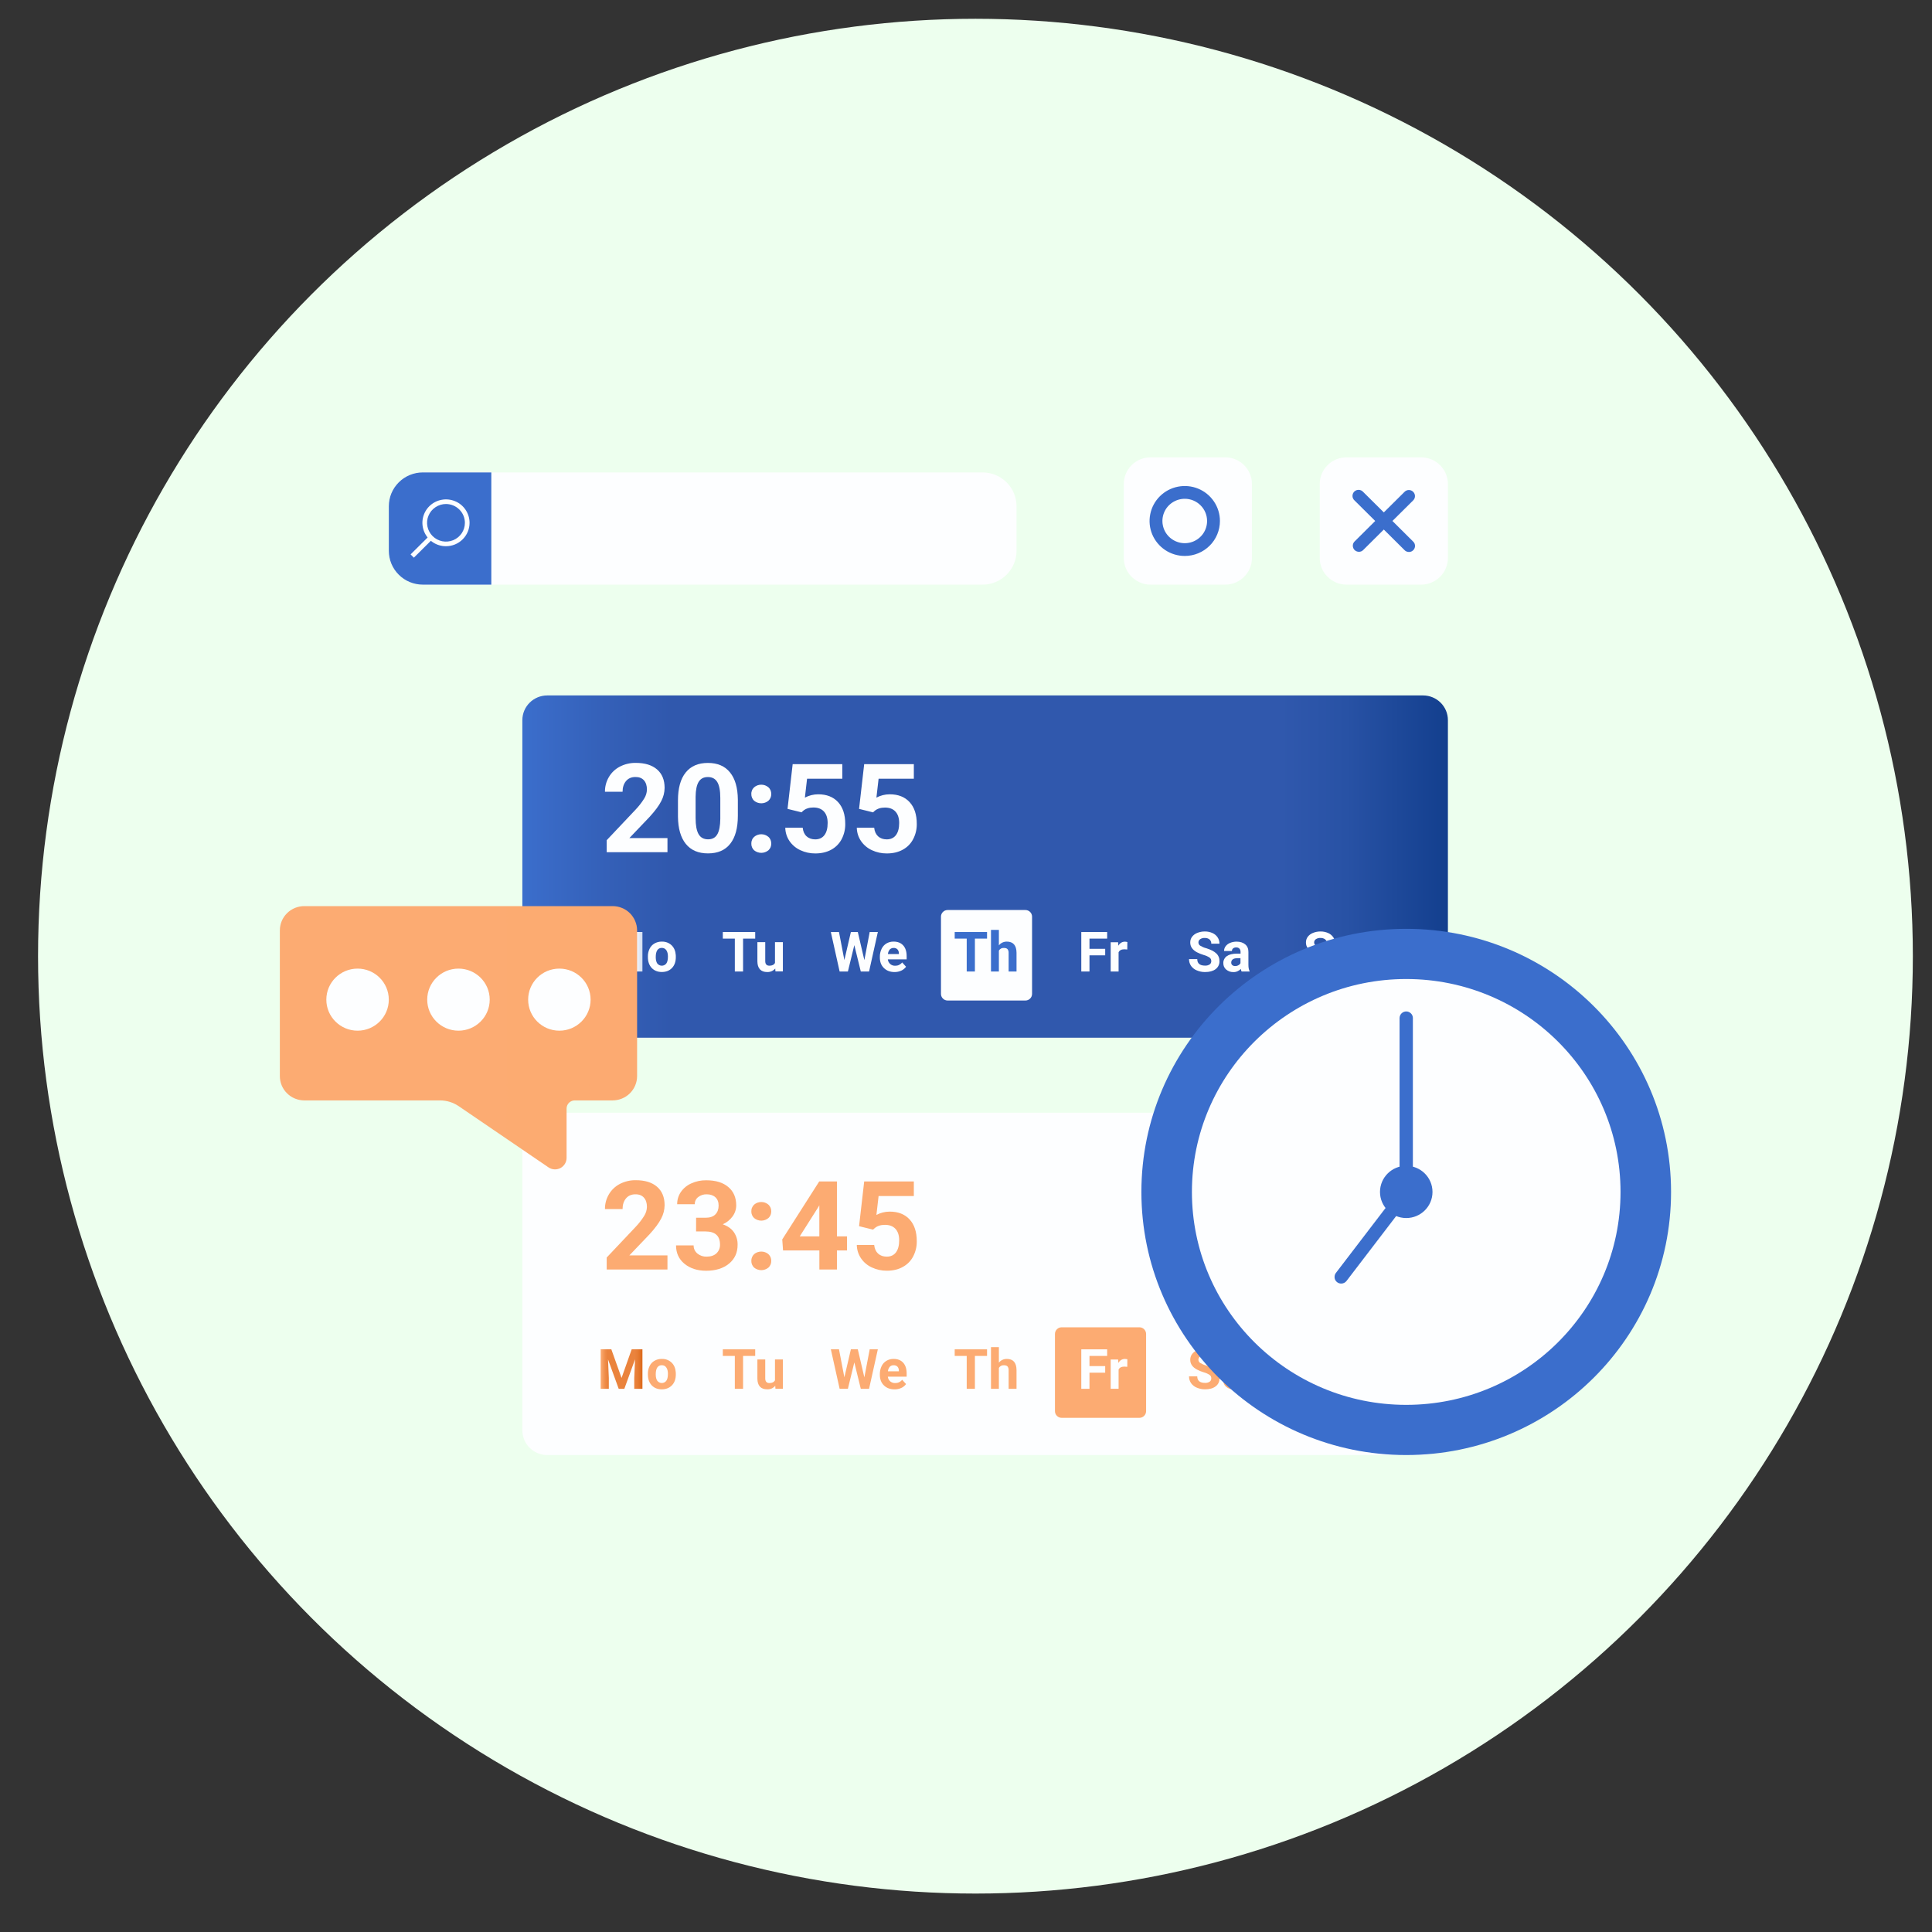 <svg width="46" height="46" viewBox="0 0 46 46" fill="none" xmlns="http://www.w3.org/2000/svg">
<rect x="0" y="0" width="46" height="46" fill="#333333" stroke="none"/>
<circle cx="23.225" cy="22.766" r="22.319" fill="#EDFFEE"/>
<path d="M33.881 16.558H13.03C12.703 16.558 12.437 16.821 12.437 17.147V24.119C12.437 24.445 12.703 24.708 13.03 24.708H33.881C34.209 24.708 34.474 24.445 34.474 24.119V17.147C34.474 16.821 34.209 16.558 33.881 16.558Z" fill="url(#paint0_linear_1_307)"/>
<path d="M14.556 22.191L14.799 22.872L15.04 22.191H15.296V23.131H15.101V22.875L15.12 22.431L14.865 23.131H14.731L14.477 22.431L14.495 22.875V23.131H14.301V22.191H14.556Z" fill="url(#paint1_linear_1_307)"/>
<path d="M15.426 22.775C15.424 22.711 15.438 22.648 15.466 22.59C15.491 22.537 15.531 22.494 15.582 22.464C15.635 22.434 15.696 22.418 15.757 22.419C15.8 22.418 15.842 22.425 15.882 22.439C15.922 22.454 15.959 22.477 15.99 22.506C16.05 22.564 16.083 22.642 16.09 22.741L16.091 22.789C16.091 22.896 16.061 22.982 16.001 23.046C15.941 23.11 15.86 23.142 15.759 23.143C15.658 23.143 15.577 23.11 15.516 23.046C15.456 22.981 15.425 22.893 15.426 22.783V22.775ZM15.613 22.788C15.613 22.855 15.626 22.905 15.65 22.941C15.663 22.957 15.679 22.97 15.698 22.979C15.716 22.988 15.737 22.993 15.757 22.993C15.778 22.993 15.799 22.988 15.817 22.979C15.836 22.97 15.852 22.957 15.864 22.941C15.89 22.906 15.903 22.851 15.903 22.774C15.903 22.709 15.89 22.659 15.864 22.623C15.853 22.606 15.836 22.592 15.818 22.582C15.799 22.573 15.778 22.568 15.757 22.569C15.736 22.568 15.715 22.573 15.696 22.582C15.678 22.591 15.662 22.605 15.65 22.623C15.626 22.659 15.613 22.714 15.613 22.788Z" fill="url(#paint2_linear_1_307)"/>
<path d="M17.981 22.348H17.692V23.131H17.496V22.348H17.21V22.191H17.981V22.348Z" fill="url(#paint3_linear_1_307)"/>
<path d="M18.458 23.06C18.435 23.087 18.405 23.11 18.372 23.124C18.338 23.139 18.302 23.145 18.266 23.144C18.191 23.144 18.133 23.122 18.093 23.079C18.054 23.036 18.034 22.973 18.033 22.89V22.432H18.22V22.884C18.22 22.957 18.254 22.993 18.32 22.993C18.384 22.993 18.428 22.971 18.452 22.927V22.432H18.64V23.129H18.463L18.458 23.06Z" fill="url(#paint4_linear_1_307)"/>
<path d="M20.58 22.86L20.707 22.191H20.901L20.692 23.131H20.495L20.341 22.503L20.188 23.131H19.991L19.782 22.192H19.976L20.104 22.859L20.259 22.191H20.424L20.58 22.86Z" fill="url(#paint5_linear_1_307)"/>
<path d="M21.298 23.144C21.195 23.144 21.111 23.112 21.046 23.049C20.981 22.986 20.949 22.903 20.949 22.798V22.78C20.948 22.715 20.962 22.651 20.99 22.592C21.015 22.539 21.055 22.494 21.106 22.463C21.158 22.433 21.217 22.418 21.277 22.419C21.373 22.419 21.449 22.449 21.504 22.509C21.559 22.569 21.587 22.655 21.587 22.766V22.842H21.139C21.143 22.884 21.163 22.924 21.195 22.952C21.227 22.98 21.268 22.995 21.311 22.994C21.343 22.995 21.375 22.989 21.405 22.975C21.434 22.961 21.46 22.941 21.48 22.915L21.573 23.018C21.543 23.058 21.504 23.09 21.458 23.111C21.408 23.133 21.353 23.145 21.298 23.144ZM21.276 22.57C21.259 22.569 21.242 22.572 21.227 22.579C21.211 22.585 21.197 22.595 21.185 22.607C21.16 22.638 21.144 22.675 21.141 22.715H21.402V22.7C21.403 22.665 21.391 22.631 21.368 22.604C21.356 22.592 21.341 22.583 21.326 22.577C21.31 22.571 21.293 22.569 21.276 22.57Z" fill="url(#paint6_linear_1_307)"/>
<path d="M24.414 21.667H22.563C22.475 21.667 22.404 21.738 22.404 21.825V23.664C22.404 23.751 22.475 23.822 22.563 23.822H24.414C24.502 23.822 24.573 23.751 24.573 23.664V21.825C24.573 21.738 24.502 21.667 24.414 21.667Z" fill="url(#paint7_linear_1_307)"/>
<path d="M23.501 22.348H23.212V23.131H23.017V22.348H22.731V22.191H23.501V22.348Z" fill="url(#paint8_linear_1_307)"/>
<path d="M23.783 22.509C23.805 22.48 23.834 22.458 23.866 22.442C23.899 22.427 23.935 22.419 23.971 22.419C24.123 22.419 24.201 22.508 24.203 22.683V23.131H24.015V22.688C24.017 22.656 24.008 22.624 23.989 22.599C23.971 22.58 23.943 22.57 23.903 22.57C23.879 22.568 23.855 22.573 23.834 22.584C23.812 22.596 23.795 22.613 23.783 22.633V23.131H23.595V22.14H23.783V22.509Z" fill="url(#paint9_linear_1_307)"/>
<path d="M26.314 22.746H25.94V23.131H25.745V22.191H26.361V22.348H25.94V22.591H26.314V22.746Z" fill="url(#paint10_linear_1_307)"/>
<path d="M26.84 22.607C26.817 22.604 26.795 22.602 26.772 22.602C26.701 22.602 26.655 22.626 26.633 22.674V23.131H26.445V22.434H26.622L26.627 22.517C26.665 22.453 26.717 22.421 26.784 22.421C26.804 22.421 26.823 22.424 26.842 22.43L26.84 22.607Z" fill="url(#paint11_linear_1_307)"/>
<path d="M28.84 22.884C28.84 22.868 28.837 22.852 28.831 22.837C28.824 22.823 28.813 22.81 28.8 22.8C28.757 22.772 28.71 22.751 28.66 22.738C28.605 22.721 28.551 22.7 28.5 22.674C28.392 22.616 28.339 22.538 28.339 22.441C28.338 22.392 28.353 22.344 28.382 22.305C28.414 22.263 28.457 22.231 28.506 22.212C28.564 22.189 28.625 22.177 28.688 22.178C28.75 22.177 28.811 22.19 28.868 22.215C28.918 22.237 28.961 22.273 28.991 22.318C29.02 22.363 29.036 22.415 29.035 22.469H28.84C28.841 22.45 28.838 22.431 28.831 22.414C28.824 22.397 28.813 22.381 28.799 22.368C28.767 22.343 28.726 22.33 28.684 22.333C28.645 22.33 28.606 22.341 28.573 22.363C28.561 22.372 28.551 22.384 28.544 22.397C28.537 22.411 28.533 22.426 28.534 22.442C28.534 22.457 28.539 22.473 28.547 22.486C28.555 22.5 28.566 22.511 28.58 22.518C28.623 22.544 28.669 22.564 28.717 22.576C28.828 22.61 28.908 22.651 28.959 22.7C28.984 22.723 29.004 22.752 29.017 22.784C29.03 22.815 29.036 22.849 29.035 22.883C29.037 22.92 29.029 22.957 29.013 22.99C28.997 23.024 28.973 23.053 28.943 23.075C28.881 23.121 28.798 23.144 28.693 23.144C28.625 23.145 28.557 23.131 28.494 23.104C28.439 23.082 28.392 23.044 28.357 22.996C28.326 22.948 28.309 22.892 28.31 22.836H28.506C28.506 22.939 28.568 22.991 28.693 22.991C28.731 22.993 28.769 22.983 28.801 22.963C28.814 22.954 28.824 22.942 28.831 22.928C28.837 22.915 28.84 22.899 28.84 22.884Z" fill="url(#paint12_linear_1_307)"/>
<path d="M29.562 23.131C29.552 23.112 29.546 23.091 29.544 23.069C29.521 23.094 29.494 23.113 29.463 23.126C29.433 23.14 29.399 23.146 29.366 23.145C29.304 23.147 29.243 23.125 29.195 23.085C29.173 23.067 29.156 23.044 29.144 23.018C29.132 22.992 29.127 22.964 29.127 22.935C29.125 22.902 29.132 22.869 29.147 22.84C29.161 22.81 29.183 22.784 29.21 22.765C29.265 22.726 29.345 22.706 29.45 22.705H29.537V22.665C29.538 22.637 29.529 22.61 29.512 22.588C29.501 22.577 29.489 22.569 29.475 22.564C29.462 22.559 29.447 22.557 29.433 22.558C29.406 22.557 29.38 22.565 29.359 22.581C29.35 22.589 29.343 22.598 29.338 22.609C29.333 22.62 29.331 22.631 29.332 22.643H29.144C29.144 22.603 29.157 22.563 29.181 22.531C29.208 22.495 29.245 22.467 29.287 22.45C29.336 22.43 29.389 22.42 29.442 22.42C29.528 22.42 29.597 22.442 29.648 22.485C29.7 22.528 29.725 22.589 29.724 22.668V22.97C29.724 23.037 29.734 23.087 29.752 23.121V23.131H29.562ZM29.407 23.002C29.433 23.002 29.46 22.996 29.483 22.983C29.505 22.973 29.523 22.955 29.535 22.934V22.814H29.465C29.371 22.814 29.321 22.846 29.315 22.911V22.922C29.315 22.933 29.317 22.943 29.321 22.953C29.326 22.963 29.332 22.972 29.34 22.979C29.359 22.995 29.383 23.002 29.407 23.001V23.002Z" fill="url(#paint13_linear_1_307)"/>
<path d="M31.595 22.884C31.595 22.868 31.592 22.852 31.585 22.837C31.579 22.823 31.569 22.81 31.556 22.8C31.512 22.772 31.465 22.751 31.415 22.738C31.36 22.721 31.306 22.7 31.255 22.674C31.147 22.616 31.094 22.538 31.094 22.441C31.093 22.392 31.108 22.344 31.137 22.305C31.169 22.263 31.212 22.231 31.261 22.212C31.319 22.189 31.38 22.177 31.442 22.178C31.505 22.177 31.566 22.19 31.623 22.215C31.673 22.237 31.716 22.273 31.746 22.318C31.776 22.363 31.791 22.415 31.79 22.469H31.595C31.596 22.45 31.593 22.431 31.586 22.414C31.579 22.397 31.568 22.381 31.554 22.368C31.522 22.343 31.481 22.33 31.439 22.333C31.4 22.33 31.361 22.341 31.328 22.363C31.316 22.372 31.306 22.384 31.299 22.397C31.292 22.411 31.289 22.426 31.289 22.442C31.289 22.457 31.294 22.473 31.302 22.486C31.31 22.5 31.322 22.511 31.335 22.518C31.378 22.544 31.424 22.564 31.472 22.576C31.583 22.61 31.664 22.651 31.714 22.7C31.739 22.723 31.759 22.752 31.772 22.784C31.785 22.815 31.791 22.849 31.79 22.883C31.792 22.92 31.784 22.957 31.768 22.99C31.752 23.024 31.728 23.053 31.698 23.075C31.636 23.121 31.553 23.144 31.448 23.144C31.38 23.145 31.312 23.131 31.249 23.104C31.194 23.082 31.147 23.044 31.113 22.996C31.081 22.948 31.064 22.892 31.066 22.836H31.261C31.261 22.939 31.323 22.991 31.448 22.991C31.486 22.993 31.524 22.983 31.556 22.963C31.569 22.954 31.579 22.942 31.586 22.928C31.592 22.915 31.595 22.899 31.595 22.884Z" fill="url(#paint14_linear_1_307)"/>
<path d="M32.331 23.06C32.307 23.087 32.278 23.11 32.244 23.124C32.211 23.139 32.175 23.145 32.138 23.144C32.063 23.144 32.005 23.122 31.966 23.079C31.926 23.036 31.906 22.973 31.905 22.89V22.432H32.093V22.884C32.093 22.957 32.126 22.994 32.193 22.994C32.256 22.994 32.3 22.972 32.324 22.928V22.433H32.512V23.13H32.336L32.331 23.06Z" fill="url(#paint15_linear_1_307)"/>
<path d="M15.892 20.29H14.445V20.005L15.128 19.282C15.206 19.201 15.276 19.112 15.336 19.016C15.378 18.951 15.401 18.877 15.403 18.8C15.403 18.707 15.38 18.633 15.332 18.579C15.285 18.526 15.217 18.499 15.129 18.5C15.034 18.5 14.96 18.532 14.905 18.597C14.851 18.662 14.823 18.747 14.823 18.852H14.404C14.402 18.73 14.434 18.609 14.496 18.503C14.557 18.397 14.648 18.311 14.756 18.254C14.874 18.193 15.005 18.162 15.137 18.164C15.355 18.164 15.524 18.216 15.644 18.32C15.764 18.423 15.824 18.57 15.824 18.759C15.823 18.869 15.795 18.978 15.743 19.076C15.689 19.183 15.596 19.308 15.465 19.451L14.985 19.954H15.892L15.892 20.29Z" fill="url(#paint16_linear_1_307)"/>
<path d="M17.568 19.424C17.568 19.713 17.508 19.935 17.387 20.089C17.266 20.243 17.09 20.319 16.857 20.319C16.627 20.319 16.451 20.244 16.329 20.093C16.207 19.942 16.145 19.726 16.142 19.445V19.059C16.142 18.767 16.203 18.545 16.326 18.393C16.448 18.241 16.624 18.165 16.854 18.165C17.084 18.165 17.26 18.24 17.381 18.391C17.503 18.541 17.565 18.757 17.568 19.038V19.424ZM17.15 18.999C17.15 18.826 17.126 18.699 17.078 18.62C17.03 18.54 16.955 18.501 16.854 18.501C16.755 18.501 16.683 18.538 16.636 18.614C16.589 18.689 16.564 18.807 16.562 18.968V19.478C16.562 19.649 16.585 19.776 16.632 19.859C16.679 19.942 16.754 19.983 16.858 19.984C16.96 19.984 17.034 19.944 17.079 19.864C17.125 19.785 17.148 19.662 17.15 19.497V18.999Z" fill="url(#paint17_linear_1_307)"/>
<path d="M17.889 18.907C17.887 18.876 17.893 18.846 17.905 18.818C17.916 18.79 17.934 18.765 17.956 18.745C18.003 18.704 18.064 18.683 18.126 18.683C18.188 18.683 18.248 18.704 18.295 18.745C18.318 18.765 18.335 18.79 18.347 18.818C18.358 18.846 18.364 18.876 18.363 18.906C18.364 18.936 18.358 18.965 18.347 18.992C18.335 19.02 18.318 19.045 18.296 19.065C18.248 19.105 18.188 19.126 18.126 19.126C18.064 19.126 18.003 19.105 17.955 19.065C17.933 19.045 17.916 19.02 17.905 18.993C17.893 18.965 17.888 18.936 17.889 18.907ZM17.889 20.086C17.888 20.056 17.893 20.026 17.905 19.998C17.916 19.97 17.934 19.945 17.956 19.925C18.003 19.885 18.064 19.863 18.126 19.863C18.188 19.863 18.248 19.885 18.295 19.925C18.318 19.945 18.335 19.97 18.347 19.998C18.358 20.026 18.364 20.056 18.363 20.086C18.364 20.116 18.358 20.145 18.347 20.173C18.335 20.2 18.318 20.225 18.296 20.245C18.248 20.284 18.188 20.306 18.126 20.306C18.064 20.306 18.003 20.284 17.955 20.245C17.933 20.225 17.916 20.2 17.905 20.173C17.893 20.145 17.888 20.116 17.889 20.086Z" fill="url(#paint18_linear_1_307)"/>
<path d="M18.751 19.259L18.873 18.194H20.055V18.541H19.216L19.164 18.991C19.262 18.939 19.371 18.912 19.481 18.912C19.682 18.912 19.84 18.974 19.954 19.098C20.068 19.222 20.125 19.395 20.125 19.618C20.127 19.744 20.097 19.869 20.039 19.981C19.983 20.087 19.897 20.174 19.792 20.231C19.684 20.29 19.558 20.32 19.412 20.32C19.289 20.321 19.168 20.295 19.057 20.243C18.952 20.195 18.863 20.12 18.798 20.026C18.734 19.932 18.699 19.821 18.697 19.708H19.112C19.121 19.795 19.151 19.863 19.204 19.912C19.257 19.96 19.326 19.985 19.411 19.985C19.505 19.985 19.578 19.951 19.629 19.884C19.681 19.816 19.706 19.72 19.706 19.595C19.706 19.476 19.676 19.385 19.617 19.321C19.558 19.258 19.474 19.226 19.366 19.226C19.267 19.226 19.186 19.252 19.124 19.304L19.084 19.341L18.751 19.259Z" fill="url(#paint19_linear_1_307)"/>
<path d="M20.454 19.259L20.576 18.194H21.758V18.541H20.919L20.867 18.991C20.964 18.939 21.073 18.912 21.184 18.912C21.385 18.912 21.543 18.974 21.657 19.098C21.771 19.222 21.828 19.395 21.828 19.618C21.83 19.744 21.8 19.869 21.741 19.981C21.686 20.087 21.6 20.174 21.494 20.231C21.387 20.29 21.261 20.32 21.115 20.32C20.992 20.321 20.871 20.295 20.76 20.243C20.655 20.195 20.566 20.12 20.501 20.026C20.437 19.932 20.402 19.821 20.4 19.708H20.814C20.823 19.795 20.854 19.863 20.906 19.912C20.959 19.96 21.028 19.985 21.113 19.985C21.208 19.985 21.28 19.951 21.332 19.884C21.383 19.816 21.409 19.72 21.409 19.596C21.409 19.477 21.379 19.386 21.32 19.323C21.261 19.259 21.178 19.228 21.07 19.228C20.97 19.228 20.889 19.254 20.827 19.305L20.787 19.342L20.454 19.259Z" fill="url(#paint20_linear_1_307)"/>
<path d="M33.881 26.494H13.03C12.703 26.494 12.437 26.757 12.437 27.082V34.055C12.437 34.38 12.703 34.644 13.03 34.644H33.881C34.209 34.644 34.474 34.38 34.474 34.055V27.082C34.474 26.757 34.209 26.494 33.881 26.494Z" fill="url(#paint21_linear_1_307)"/>
<path d="M14.556 32.127L14.799 32.808L15.04 32.127H15.296V33.067H15.101V32.81L15.12 32.366L14.865 33.067H14.731L14.477 32.367L14.496 32.81V33.067H14.301V32.127H14.556Z" fill="url(#paint22_linear_1_307)"/>
<path d="M15.426 32.711C15.424 32.647 15.438 32.583 15.466 32.526C15.491 32.473 15.531 32.429 15.582 32.4C15.635 32.369 15.696 32.354 15.757 32.355C15.8 32.354 15.842 32.36 15.882 32.375C15.922 32.39 15.959 32.413 15.99 32.442C16.05 32.5 16.083 32.578 16.09 32.677L16.091 32.724C16.091 32.832 16.061 32.917 16.001 32.981C15.941 33.045 15.86 33.078 15.759 33.08C15.658 33.08 15.577 33.048 15.516 32.983C15.456 32.919 15.425 32.831 15.426 32.72V32.711ZM15.613 32.724C15.613 32.791 15.626 32.841 15.65 32.876C15.663 32.893 15.679 32.906 15.698 32.915C15.716 32.924 15.737 32.929 15.757 32.929C15.778 32.929 15.799 32.924 15.817 32.915C15.836 32.906 15.852 32.893 15.864 32.876C15.89 32.842 15.903 32.786 15.903 32.71C15.903 32.645 15.89 32.595 15.864 32.559C15.853 32.541 15.836 32.528 15.818 32.518C15.799 32.509 15.778 32.504 15.757 32.505C15.736 32.504 15.715 32.509 15.696 32.518C15.678 32.527 15.662 32.541 15.65 32.559C15.626 32.594 15.613 32.65 15.613 32.724Z" fill="url(#paint23_linear_1_307)"/>
<path d="M17.981 32.284H17.692V33.067H17.496V32.284H17.21V32.127H17.981V32.284Z" fill="url(#paint24_linear_1_307)"/>
<path d="M18.458 32.995C18.435 33.023 18.405 33.045 18.372 33.06C18.338 33.074 18.302 33.081 18.266 33.079C18.191 33.079 18.133 33.058 18.093 33.015C18.054 32.972 18.034 32.909 18.033 32.826V32.368H18.22V32.82C18.22 32.893 18.254 32.93 18.32 32.93C18.384 32.93 18.428 32.908 18.452 32.864V32.368H18.64V33.066H18.463L18.458 32.995Z" fill="url(#paint25_linear_1_307)"/>
<path d="M20.58 32.795L20.707 32.127H20.901L20.692 33.067H20.495L20.341 32.438L20.188 33.066H19.991L19.782 32.127H19.976L20.104 32.794L20.259 32.127H20.424L20.58 32.795Z" fill="url(#paint26_linear_1_307)"/>
<path d="M21.298 33.08C21.195 33.08 21.111 33.049 21.046 32.986C20.981 32.923 20.949 32.839 20.949 32.735V32.716C20.948 32.651 20.962 32.587 20.99 32.528C21.015 32.475 21.055 32.43 21.106 32.4C21.158 32.369 21.217 32.354 21.277 32.355C21.373 32.355 21.449 32.385 21.504 32.445C21.559 32.505 21.587 32.591 21.587 32.702V32.778H21.139C21.143 32.821 21.163 32.86 21.195 32.889C21.227 32.916 21.268 32.931 21.311 32.93C21.343 32.931 21.375 32.925 21.405 32.911C21.434 32.898 21.46 32.877 21.48 32.852L21.573 32.954C21.543 32.995 21.504 33.027 21.458 33.047C21.408 33.07 21.353 33.081 21.298 33.08ZM21.276 32.506C21.259 32.505 21.242 32.508 21.227 32.514C21.211 32.52 21.197 32.53 21.185 32.542C21.16 32.573 21.144 32.61 21.141 32.65H21.402V32.635C21.403 32.6 21.391 32.565 21.368 32.539C21.356 32.527 21.341 32.518 21.326 32.513C21.31 32.507 21.293 32.504 21.276 32.506Z" fill="url(#paint27_linear_1_307)"/>
<path d="M27.128 31.602H25.278C25.19 31.602 25.118 31.673 25.118 31.761V33.599C25.118 33.687 25.19 33.758 25.278 33.758H27.128C27.216 33.758 27.288 33.687 27.288 33.599V31.761C27.288 31.673 27.216 31.602 27.128 31.602Z" fill="url(#paint28_linear_1_307)"/>
<path d="M23.501 32.284H23.212V33.067H23.017V32.284H22.731V32.127H23.501V32.284Z" fill="url(#paint29_linear_1_307)"/>
<path d="M23.783 32.444C23.805 32.416 23.834 32.393 23.866 32.378C23.899 32.362 23.935 32.355 23.971 32.355C24.123 32.355 24.201 32.443 24.203 32.619V33.067H24.015V32.623C24.017 32.592 24.008 32.56 23.989 32.534C23.971 32.516 23.943 32.506 23.903 32.506C23.879 32.504 23.855 32.509 23.834 32.52C23.812 32.532 23.795 32.548 23.783 32.569V33.067H23.595V32.075H23.783V32.444Z" fill="url(#paint30_linear_1_307)"/>
<path d="M26.314 32.683H25.94V33.067H25.745V32.127H26.361V32.284H25.94V32.526H26.314V32.683Z" fill="url(#paint31_linear_1_307)"/>
<path d="M26.84 32.543C26.817 32.54 26.795 32.538 26.772 32.538C26.701 32.538 26.655 32.562 26.633 32.609V33.066H26.445V32.369H26.622L26.627 32.452C26.665 32.388 26.717 32.356 26.784 32.356C26.804 32.356 26.823 32.359 26.842 32.364L26.84 32.543Z" fill="url(#paint32_linear_1_307)"/>
<path d="M28.84 32.82C28.84 32.804 28.837 32.788 28.831 32.773C28.824 32.758 28.813 32.746 28.8 32.736C28.757 32.708 28.71 32.687 28.66 32.674C28.605 32.657 28.551 32.636 28.5 32.609C28.392 32.552 28.339 32.474 28.339 32.377C28.338 32.328 28.353 32.28 28.382 32.241C28.414 32.199 28.457 32.166 28.506 32.148C28.564 32.124 28.625 32.113 28.688 32.114C28.75 32.113 28.811 32.125 28.868 32.151C28.918 32.173 28.961 32.208 28.991 32.254C29.02 32.298 29.036 32.351 29.035 32.405H28.84C28.841 32.386 28.838 32.367 28.831 32.35C28.824 32.333 28.813 32.317 28.799 32.304C28.767 32.278 28.726 32.265 28.684 32.267C28.645 32.265 28.606 32.276 28.573 32.297C28.561 32.306 28.551 32.318 28.544 32.332C28.537 32.346 28.533 32.361 28.534 32.377C28.534 32.392 28.539 32.408 28.547 32.421C28.555 32.434 28.566 32.446 28.58 32.453C28.623 32.479 28.669 32.499 28.717 32.511C28.828 32.544 28.908 32.586 28.959 32.635C28.984 32.658 29.003 32.687 29.017 32.718C29.03 32.75 29.036 32.784 29.035 32.818C29.037 32.855 29.029 32.892 29.013 32.925C28.997 32.959 28.973 32.987 28.943 33.009C28.881 33.056 28.798 33.079 28.693 33.079C28.625 33.08 28.557 33.066 28.494 33.039C28.439 33.017 28.392 32.979 28.357 32.93C28.326 32.883 28.309 32.827 28.31 32.77H28.506C28.506 32.874 28.568 32.926 28.693 32.926C28.731 32.928 28.769 32.918 28.801 32.898C28.814 32.889 28.823 32.877 28.83 32.864C28.837 32.85 28.84 32.835 28.84 32.82Z" fill="url(#paint33_linear_1_307)"/>
<path d="M29.562 33.066C29.552 33.047 29.546 33.026 29.543 33.004C29.521 33.029 29.494 33.048 29.463 33.061C29.432 33.074 29.399 33.081 29.366 33.079C29.303 33.082 29.242 33.06 29.195 33.02C29.173 33.002 29.155 32.979 29.144 32.953C29.132 32.927 29.126 32.899 29.127 32.87C29.125 32.837 29.132 32.804 29.146 32.775C29.161 32.745 29.183 32.719 29.21 32.7C29.265 32.66 29.345 32.64 29.45 32.64H29.536V32.6C29.538 32.572 29.529 32.544 29.511 32.523C29.501 32.512 29.489 32.504 29.475 32.499C29.461 32.494 29.447 32.492 29.432 32.493C29.406 32.492 29.38 32.5 29.358 32.516C29.349 32.524 29.342 32.533 29.338 32.544C29.333 32.555 29.331 32.566 29.331 32.578H29.144C29.143 32.538 29.157 32.498 29.181 32.466C29.208 32.43 29.245 32.401 29.287 32.385C29.336 32.364 29.389 32.355 29.442 32.355C29.528 32.355 29.597 32.377 29.648 32.42C29.699 32.464 29.724 32.524 29.724 32.602V32.905C29.724 32.971 29.733 33.022 29.752 33.056V33.066H29.562ZM29.406 32.937C29.433 32.937 29.459 32.931 29.483 32.918C29.505 32.907 29.523 32.89 29.535 32.869V32.749H29.465C29.371 32.749 29.321 32.782 29.315 32.846V32.857C29.314 32.868 29.317 32.879 29.321 32.889C29.325 32.899 29.331 32.907 29.34 32.915C29.358 32.93 29.382 32.938 29.406 32.937Z" fill="url(#paint34_linear_1_307)"/>
<path d="M31.595 32.82C31.595 32.804 31.592 32.788 31.586 32.773C31.579 32.758 31.569 32.746 31.556 32.736C31.512 32.708 31.465 32.687 31.415 32.674C31.36 32.657 31.306 32.636 31.255 32.609C31.147 32.552 31.094 32.474 31.094 32.377C31.093 32.328 31.108 32.28 31.137 32.241C31.169 32.199 31.212 32.166 31.261 32.148C31.319 32.124 31.38 32.113 31.442 32.114C31.505 32.113 31.566 32.125 31.623 32.151C31.673 32.173 31.716 32.208 31.746 32.254C31.776 32.298 31.791 32.351 31.79 32.405H31.595C31.596 32.386 31.593 32.367 31.586 32.35C31.579 32.333 31.568 32.317 31.554 32.304C31.522 32.278 31.481 32.265 31.439 32.267C31.4 32.265 31.361 32.276 31.328 32.297C31.316 32.306 31.306 32.318 31.299 32.332C31.292 32.346 31.289 32.361 31.289 32.377C31.289 32.392 31.294 32.407 31.302 32.421C31.31 32.434 31.322 32.446 31.335 32.453C31.378 32.479 31.424 32.499 31.472 32.511C31.583 32.544 31.664 32.586 31.715 32.635C31.739 32.658 31.759 32.687 31.772 32.718C31.785 32.75 31.791 32.784 31.79 32.818C31.792 32.855 31.784 32.892 31.768 32.925C31.752 32.959 31.728 32.987 31.698 33.009C31.636 33.056 31.553 33.079 31.448 33.079C31.38 33.08 31.312 33.066 31.249 33.039C31.194 33.017 31.147 32.979 31.113 32.93C31.081 32.883 31.064 32.827 31.066 32.77H31.261C31.261 32.874 31.323 32.926 31.448 32.926C31.486 32.928 31.524 32.918 31.556 32.898C31.569 32.889 31.579 32.877 31.585 32.864C31.592 32.85 31.595 32.835 31.595 32.82Z" fill="url(#paint35_linear_1_307)"/>
<path d="M32.331 32.995C32.284 33.051 32.22 33.079 32.138 33.079C32.063 33.079 32.005 33.058 31.966 33.015C31.926 32.972 31.906 32.909 31.905 32.826V32.368H32.093V32.82C32.093 32.893 32.126 32.93 32.193 32.93C32.256 32.93 32.3 32.908 32.324 32.864V32.368H32.512V33.066H32.336L32.331 32.995Z" fill="url(#paint36_linear_1_307)"/>
<path d="M15.892 30.226H14.445V29.941L15.128 29.218C15.206 29.137 15.276 29.048 15.336 28.952C15.378 28.887 15.401 28.813 15.403 28.736C15.403 28.643 15.38 28.57 15.332 28.516C15.285 28.462 15.217 28.435 15.129 28.436C15.034 28.436 14.96 28.468 14.905 28.533C14.851 28.598 14.823 28.683 14.823 28.788H14.404C14.402 28.666 14.434 28.545 14.496 28.439C14.557 28.333 14.648 28.247 14.756 28.19C14.874 28.129 15.005 28.098 15.137 28.1C15.355 28.1 15.524 28.152 15.644 28.256C15.764 28.36 15.824 28.506 15.824 28.695C15.823 28.805 15.795 28.914 15.743 29.012C15.689 29.119 15.596 29.245 15.465 29.388L14.985 29.89H15.892L15.892 30.226Z" fill="url(#paint37_linear_1_307)"/>
<path d="M16.574 28.994H16.797C16.903 28.994 16.982 28.967 17.033 28.914C17.084 28.862 17.11 28.792 17.11 28.704C17.11 28.62 17.085 28.554 17.034 28.507C16.983 28.46 16.913 28.436 16.825 28.436C16.752 28.434 16.68 28.457 16.623 28.502C16.597 28.522 16.576 28.548 16.562 28.577C16.548 28.607 16.541 28.64 16.542 28.672H16.123C16.122 28.568 16.153 28.465 16.212 28.379C16.275 28.289 16.361 28.219 16.462 28.175C16.572 28.125 16.693 28.1 16.814 28.102C17.038 28.102 17.213 28.154 17.339 28.261C17.465 28.366 17.529 28.513 17.529 28.699C17.529 28.794 17.498 28.887 17.441 28.964C17.381 29.045 17.301 29.109 17.209 29.15C17.328 29.192 17.416 29.255 17.475 29.34C17.534 29.428 17.565 29.533 17.562 29.639C17.562 29.825 17.494 29.975 17.357 30.087C17.221 30.199 17.04 30.256 16.814 30.256C16.604 30.256 16.431 30.2 16.297 30.09C16.163 29.98 16.096 29.834 16.096 29.652H16.515C16.514 29.689 16.522 29.726 16.537 29.759C16.553 29.793 16.576 29.822 16.604 29.846C16.666 29.896 16.744 29.923 16.824 29.92C16.923 29.92 17.001 29.894 17.058 29.842C17.086 29.815 17.108 29.783 17.123 29.747C17.138 29.711 17.144 29.672 17.143 29.634C17.143 29.424 17.027 29.32 16.795 29.32H16.573L16.574 28.994Z" fill="url(#paint38_linear_1_307)"/>
<path d="M17.889 28.843C17.888 28.812 17.893 28.782 17.905 28.755C17.916 28.727 17.934 28.702 17.956 28.681C18.003 28.641 18.064 28.619 18.126 28.619C18.188 28.619 18.248 28.641 18.295 28.681C18.317 28.702 18.335 28.727 18.347 28.755C18.358 28.782 18.364 28.812 18.363 28.843C18.364 28.872 18.358 28.902 18.347 28.929C18.335 28.957 18.318 28.981 18.296 29.001C18.248 29.041 18.188 29.063 18.126 29.063C18.064 29.063 18.003 29.041 17.955 29.001C17.933 28.981 17.916 28.957 17.905 28.929C17.893 28.902 17.888 28.872 17.889 28.843ZM17.889 30.022C17.888 29.991 17.893 29.962 17.905 29.934C17.916 29.906 17.934 29.881 17.956 29.86C18.003 29.82 18.064 29.799 18.126 29.799C18.188 29.799 18.248 29.82 18.295 29.86C18.317 29.881 18.335 29.906 18.347 29.934C18.358 29.962 18.364 29.991 18.363 30.022C18.364 30.051 18.358 30.081 18.347 30.108C18.335 30.136 18.318 30.16 18.296 30.181C18.248 30.22 18.188 30.242 18.126 30.242C18.064 30.242 18.003 30.22 17.955 30.181C17.933 30.16 17.916 30.136 17.905 30.108C17.893 30.081 17.888 30.051 17.889 30.022Z" fill="url(#paint39_linear_1_307)"/>
<path d="M19.927 29.437H20.167V29.773H19.927V30.226H19.509V29.773H18.644L18.625 29.51L19.505 28.13H19.927V29.437ZM19.042 29.437H19.508V28.697L19.481 28.744L19.042 29.437Z" fill="url(#paint40_linear_1_307)"/>
<path d="M20.454 29.195L20.576 28.13H21.758V28.477H20.919L20.867 28.927C20.964 28.875 21.073 28.848 21.184 28.848C21.385 28.848 21.543 28.91 21.657 29.034C21.771 29.158 21.828 29.331 21.828 29.554C21.83 29.68 21.8 29.805 21.741 29.917C21.686 30.023 21.6 30.109 21.494 30.166C21.387 30.226 21.261 30.255 21.115 30.255C20.992 30.256 20.871 30.23 20.76 30.178C20.655 30.131 20.566 30.056 20.501 29.961C20.437 29.867 20.402 29.756 20.4 29.643H20.814C20.823 29.73 20.854 29.798 20.906 29.847C20.959 29.895 21.028 29.92 21.113 29.92C21.208 29.92 21.28 29.886 21.332 29.819C21.383 29.751 21.409 29.655 21.409 29.531C21.409 29.412 21.379 29.321 21.32 29.258C21.261 29.195 21.178 29.163 21.07 29.163C20.97 29.163 20.889 29.189 20.827 29.241L20.787 29.277L20.454 29.195Z" fill="url(#paint41_linear_1_307)"/>
<path d="M33.834 10.889H32.062C31.709 10.889 31.422 11.173 31.422 11.524V13.285C31.422 13.636 31.709 13.92 32.062 13.92H33.834C34.187 13.92 34.474 13.636 34.474 13.285V11.524C34.474 11.173 34.187 10.889 33.834 10.889Z" fill="url(#paint42_linear_1_307)"/>
<path d="M29.169 10.889H27.396C27.043 10.889 26.757 11.173 26.757 11.524V13.285C26.757 13.636 27.043 13.92 27.396 13.92H29.169C29.522 13.92 29.808 13.636 29.808 13.285V11.524C29.808 11.173 29.522 10.889 29.169 10.889Z" fill="url(#paint43_linear_1_307)"/>
<path d="M28.209 13.237C28.043 13.237 27.881 13.188 27.743 13.097C27.605 13.005 27.498 12.875 27.434 12.723C27.371 12.571 27.354 12.404 27.387 12.242C27.419 12.081 27.499 11.932 27.616 11.816C27.733 11.699 27.882 11.62 28.045 11.588C28.207 11.556 28.376 11.572 28.529 11.635C28.682 11.698 28.813 11.805 28.905 11.942C28.997 12.079 29.046 12.24 29.046 12.404C29.046 12.625 28.958 12.837 28.801 12.993C28.644 13.149 28.431 13.237 28.209 13.237ZM28.209 11.876C28.103 11.876 28.001 11.907 27.913 11.965C27.826 12.023 27.757 12.105 27.717 12.202C27.677 12.299 27.666 12.405 27.687 12.507C27.707 12.61 27.758 12.704 27.832 12.778C27.907 12.852 28.002 12.902 28.105 12.923C28.208 12.943 28.315 12.933 28.412 12.893C28.509 12.853 28.592 12.785 28.651 12.698C28.709 12.611 28.74 12.509 28.74 12.404C28.74 12.264 28.684 12.13 28.584 12.031C28.485 11.932 28.35 11.876 28.209 11.876Z" fill="url(#paint44_linear_1_307)"/>
<path d="M33.153 12.404L33.647 11.914C33.661 11.9 33.671 11.884 33.679 11.867C33.686 11.849 33.69 11.831 33.69 11.812C33.69 11.793 33.686 11.774 33.679 11.757C33.671 11.739 33.661 11.723 33.647 11.71C33.634 11.696 33.618 11.686 33.6 11.678C33.582 11.671 33.563 11.667 33.544 11.667C33.525 11.667 33.506 11.671 33.489 11.678C33.471 11.686 33.455 11.696 33.442 11.71L32.948 12.2L32.454 11.71C32.441 11.695 32.425 11.684 32.407 11.676C32.389 11.668 32.37 11.663 32.35 11.663C32.331 11.663 32.311 11.666 32.293 11.673C32.275 11.681 32.258 11.692 32.244 11.705C32.23 11.719 32.22 11.736 32.212 11.754C32.205 11.772 32.202 11.791 32.202 11.811C32.202 11.83 32.207 11.849 32.215 11.867C32.223 11.885 32.235 11.901 32.249 11.914L32.743 12.404L32.249 12.895C32.223 12.922 32.209 12.959 32.21 12.996C32.211 13.034 32.226 13.069 32.252 13.096C32.279 13.122 32.315 13.137 32.353 13.138C32.391 13.139 32.427 13.125 32.454 13.099L32.948 12.608L33.442 13.099C33.455 13.113 33.471 13.123 33.489 13.131C33.507 13.138 33.526 13.142 33.545 13.142C33.564 13.143 33.583 13.139 33.601 13.132C33.619 13.124 33.635 13.114 33.648 13.1C33.662 13.087 33.673 13.071 33.68 13.053C33.688 13.035 33.691 13.017 33.691 12.997C33.691 12.978 33.687 12.959 33.68 12.942C33.672 12.924 33.661 12.908 33.647 12.895L33.153 12.404Z" fill="url(#paint45_linear_1_307)"/>
<path d="M14.586 21.574H7.245C7.091 21.574 6.943 21.635 6.834 21.743C6.724 21.852 6.663 21.999 6.663 22.152V25.622C6.663 25.775 6.724 25.922 6.834 26.031C6.943 26.139 7.091 26.2 7.245 26.2H10.474C10.634 26.2 10.791 26.248 10.924 26.339L13.06 27.795C13.101 27.823 13.149 27.839 13.199 27.842C13.249 27.845 13.299 27.834 13.343 27.811C13.387 27.788 13.424 27.753 13.45 27.711C13.476 27.668 13.49 27.62 13.49 27.57V26.394C13.49 26.368 13.495 26.343 13.505 26.32C13.514 26.296 13.529 26.275 13.547 26.257C13.565 26.239 13.586 26.225 13.61 26.215C13.634 26.205 13.659 26.2 13.684 26.2H14.586C14.741 26.2 14.889 26.139 14.998 26.031C15.107 25.922 15.169 25.775 15.169 25.622V22.152C15.169 22.076 15.154 22.001 15.124 21.931C15.095 21.861 15.052 21.797 14.998 21.743C14.944 21.689 14.88 21.647 14.809 21.618C14.739 21.589 14.663 21.574 14.586 21.574Z" fill="url(#paint46_linear_1_307)"/>
<path d="M8.514 24.54C8.924 24.54 9.257 24.209 9.257 23.801C9.257 23.393 8.924 23.062 8.514 23.062C8.103 23.062 7.77 23.393 7.77 23.801C7.77 24.209 8.103 24.54 8.514 24.54Z" fill="url(#paint47_linear_1_307)"/>
<path d="M10.916 24.54C11.327 24.54 11.66 24.209 11.66 23.801C11.66 23.393 11.327 23.062 10.916 23.062C10.505 23.062 10.172 23.393 10.172 23.801C10.172 24.209 10.505 24.54 10.916 24.54Z" fill="url(#paint48_linear_1_307)"/>
<path d="M13.318 24.54C13.729 24.54 14.062 24.209 14.062 23.801C14.062 23.393 13.729 23.062 13.318 23.062C12.907 23.062 12.575 23.393 12.575 23.801C12.575 24.209 12.907 24.54 13.318 24.54Z" fill="url(#paint49_linear_1_307)"/>
<path d="M33.481 34.644C36.964 34.644 39.787 31.839 39.787 28.38C39.787 24.92 36.964 22.115 33.481 22.115C29.999 22.115 27.176 24.92 27.176 28.38C27.176 31.839 29.999 34.644 33.481 34.644Z" fill="url(#paint50_linear_1_307)"/>
<path d="M33.481 33.449C36.3 33.449 38.584 31.18 38.584 28.38C38.584 25.58 36.3 23.31 33.481 23.31C30.663 23.31 28.379 25.58 28.379 28.38C28.379 31.18 30.663 33.449 33.481 33.449Z" fill="url(#paint51_linear_1_307)"/>
<path d="M31.933 30.561C31.904 30.561 31.875 30.553 31.85 30.538C31.825 30.522 31.804 30.5 31.791 30.474C31.778 30.448 31.773 30.418 31.776 30.389C31.778 30.36 31.789 30.332 31.807 30.308L33.323 28.326V24.235C33.325 24.194 33.342 24.155 33.371 24.127C33.401 24.098 33.441 24.082 33.482 24.082C33.523 24.082 33.562 24.098 33.592 24.127C33.622 24.155 33.639 24.194 33.64 24.235V28.38C33.64 28.414 33.629 28.448 33.608 28.475L32.06 30.499C32.045 30.519 32.026 30.534 32.004 30.545C31.982 30.556 31.958 30.561 31.933 30.561Z" fill="url(#paint52_linear_1_307)"/>
<path d="M33.482 29.001C33.827 29.001 34.107 28.723 34.107 28.38C34.107 28.036 33.827 27.758 33.482 27.758C33.137 27.758 32.857 28.036 32.857 28.38C32.857 28.723 33.137 29.001 33.482 29.001Z" fill="url(#paint53_linear_1_307)"/>
<path d="M23.393 11.248H10.068C9.62 11.248 9.258 11.608 9.258 12.053V13.115C9.258 13.56 9.62 13.92 10.068 13.92H23.393C23.84 13.92 24.203 13.56 24.203 13.115V12.053C24.203 11.608 23.84 11.248 23.393 11.248Z" fill="url(#paint54_linear_1_307)"/>
<path d="M11.698 11.248H10.068C9.961 11.248 9.856 11.269 9.758 11.309C9.659 11.35 9.57 11.409 9.495 11.484C9.42 11.559 9.36 11.647 9.319 11.745C9.279 11.842 9.258 11.947 9.258 12.053V13.115C9.258 13.221 9.279 13.326 9.319 13.423C9.36 13.521 9.42 13.61 9.495 13.684C9.57 13.759 9.659 13.819 9.758 13.859C9.856 13.899 9.961 13.92 10.068 13.92H11.698V11.248Z" fill="url(#paint55_linear_1_307)"/>
<path d="M10.619 13.005C10.508 13.006 10.399 12.973 10.307 12.912C10.214 12.85 10.143 12.763 10.1 12.661C10.058 12.559 10.046 12.447 10.068 12.339C10.09 12.231 10.143 12.131 10.222 12.053C10.301 11.975 10.401 11.922 10.51 11.901C10.619 11.879 10.731 11.891 10.834 11.933C10.937 11.975 11.024 12.047 11.086 12.139C11.147 12.231 11.18 12.338 11.18 12.449C11.18 12.597 11.12 12.738 11.015 12.842C10.91 12.947 10.767 13.005 10.619 13.005ZM10.619 12C10.53 12 10.443 12.027 10.369 12.076C10.294 12.125 10.237 12.195 10.203 12.276C10.168 12.358 10.159 12.448 10.177 12.535C10.194 12.621 10.237 12.701 10.3 12.764C10.363 12.827 10.443 12.869 10.53 12.887C10.617 12.904 10.708 12.895 10.79 12.862C10.873 12.828 10.943 12.771 10.993 12.697C11.042 12.624 11.069 12.537 11.069 12.449C11.069 12.33 11.022 12.216 10.937 12.132C10.853 12.048 10.738 12.001 10.619 12Z" fill="url(#paint56_linear_1_307)"/>
<path d="M10.221 12.758L9.776 13.2L9.854 13.278L10.299 12.836L10.221 12.758Z" fill="url(#paint57_linear_1_307)"/>
<defs>
<linearGradient id="paint0_linear_1_307" x1="12.437" y1="20.633" x2="34.474" y2="20.633" gradientUnits="userSpaceOnUse">
<stop stop-color="#3B6ECC"/>
<stop offset="0.09" stop-color="#3460B8"/>
<stop offset="0.16" stop-color="#3058AD"/>
<stop offset="0.82" stop-color="#3058AD"/>
<stop offset="0.89" stop-color="#2852A5"/>
<stop offset="1" stop-color="#133F8E"/>
</linearGradient>
<linearGradient id="paint1_linear_1_307" x1="14.301" y1="22.661" x2="15.296" y2="22.661" gradientUnits="userSpaceOnUse">
<stop stop-color="#FDFEFF"/>
<stop offset="0.16" stop-color="#F2F6FE"/>
<stop offset="0.82" stop-color="#F2F6FE"/>
<stop offset="0.89" stop-color="#EAF0FB"/>
<stop offset="0.99" stop-color="#D4DFF1"/>
<stop offset="1" stop-color="#D1DDF0"/>
</linearGradient>
<linearGradient id="paint2_linear_1_307" x1="331.172" y1="491.144" x2="355.157" y2="491.144" gradientUnits="userSpaceOnUse">
<stop stop-color="#FDFEFF"/>
<stop offset="0.16" stop-color="#F2F6FE"/>
<stop offset="0.82" stop-color="#F2F6FE"/>
<stop offset="0.89" stop-color="#EAF0FB"/>
<stop offset="0.99" stop-color="#D4DFF1"/>
<stop offset="1" stop-color="#D1DDF0"/>
</linearGradient>
<linearGradient id="paint3_linear_1_307" x1="457.033" y1="625.282" x2="489.158" y2="625.282" gradientUnits="userSpaceOnUse">
<stop stop-color="#FDFEFF"/>
<stop offset="0.16" stop-color="#F2F6FE"/>
<stop offset="0.82" stop-color="#F2F6FE"/>
<stop offset="0.89" stop-color="#EAF0FB"/>
<stop offset="0.99" stop-color="#D4DFF1"/>
<stop offset="1" stop-color="#D1DDF0"/>
</linearGradient>
<linearGradient id="paint4_linear_1_307" x1="391.75" y1="484.19" x2="411.71" y2="484.19" gradientUnits="userSpaceOnUse">
<stop stop-color="#FDFEFF"/>
<stop offset="0.16" stop-color="#F2F6FE"/>
<stop offset="0.82" stop-color="#F2F6FE"/>
<stop offset="0.89" stop-color="#EAF0FB"/>
<stop offset="0.99" stop-color="#D4DFF1"/>
<stop offset="1" stop-color="#D1DDF0"/>
</linearGradient>
<linearGradient id="paint5_linear_1_307" x1="814.916" y1="625.282" x2="882.781" y2="625.282" gradientUnits="userSpaceOnUse">
<stop stop-color="#FDFEFF"/>
<stop offset="0.16" stop-color="#F2F6FE"/>
<stop offset="0.82" stop-color="#F2F6FE"/>
<stop offset="0.89" stop-color="#EAF0FB"/>
<stop offset="0.99" stop-color="#D4DFF1"/>
<stop offset="1" stop-color="#D1DDF0"/>
</linearGradient>
<linearGradient id="paint6_linear_1_307" x1="514.289" y1="492.118" x2="536.318" y2="492.118" gradientUnits="userSpaceOnUse">
<stop stop-color="#FDFEFF"/>
<stop offset="0.16" stop-color="#F2F6FE"/>
<stop offset="0.82" stop-color="#F2F6FE"/>
<stop offset="0.89" stop-color="#EAF0FB"/>
<stop offset="0.99" stop-color="#D4DFF1"/>
<stop offset="1" stop-color="#D1DDF0"/>
</linearGradient>
<linearGradient id="paint7_linear_1_307" x1="1870.97" y1="1414" x2="2125.77" y2="1414" gradientUnits="userSpaceOnUse">
<stop stop-color="#FDFEFF"/>
<stop offset="0.16" stop-color="#F2F6FE"/>
<stop offset="0.82" stop-color="#F2F6FE"/>
<stop offset="0.89" stop-color="#EAF0FB"/>
<stop offset="0.99" stop-color="#D4DFF1"/>
<stop offset="1" stop-color="#D1DDF0"/>
</linearGradient>
<linearGradient id="paint8_linear_1_307" x1="692.761" y1="625.282" x2="724.885" y2="625.282" gradientUnits="userSpaceOnUse">
<stop stop-color="#3B6ECC"/>
<stop offset="0.09" stop-color="#3460B8"/>
<stop offset="0.16" stop-color="#3058AD"/>
<stop offset="0.82" stop-color="#3058AD"/>
<stop offset="0.89" stop-color="#2852A5"/>
<stop offset="1" stop-color="#133F8E"/>
</linearGradient>
<linearGradient id="paint9_linear_1_307" x1="580.164" y1="656.443" x2="600.124" y2="656.443" gradientUnits="userSpaceOnUse">
<stop stop-color="#3B6ECC"/>
<stop offset="0.09" stop-color="#3460B8"/>
<stop offset="0.16" stop-color="#3058AD"/>
<stop offset="0.82" stop-color="#3058AD"/>
<stop offset="0.89" stop-color="#2852A5"/>
<stop offset="1" stop-color="#133F8E"/>
</linearGradient>
<linearGradient id="paint10_linear_1_307" x1="661.757" y1="625.282" x2="682.28" y2="625.282" gradientUnits="userSpaceOnUse">
<stop stop-color="#FDFEFF"/>
<stop offset="0.16" stop-color="#F2F6FE"/>
<stop offset="0.82" stop-color="#F2F6FE"/>
<stop offset="0.89" stop-color="#EAF0FB"/>
<stop offset="0.99" stop-color="#D4DFF1"/>
<stop offset="1" stop-color="#D1DDF0"/>
</linearGradient>
<linearGradient id="paint11_linear_1_307" x1="451.952" y1="482.425" x2="460.5" y2="482.425" gradientUnits="userSpaceOnUse">
<stop stop-color="#FDFEFF"/>
<stop offset="0.16" stop-color="#F2F6FE"/>
<stop offset="0.82" stop-color="#F2F6FE"/>
<stop offset="0.89" stop-color="#EAF0FB"/>
<stop offset="0.99" stop-color="#D4DFF1"/>
<stop offset="1" stop-color="#D1DDF0"/>
</linearGradient>
<linearGradient id="paint12_linear_1_307" x1="878.022" y1="641.815" x2="906.499" y2="641.815" gradientUnits="userSpaceOnUse">
<stop stop-color="#FDFEFF"/>
<stop offset="0.16" stop-color="#F2F6FE"/>
<stop offset="0.82" stop-color="#F2F6FE"/>
<stop offset="0.89" stop-color="#EAF0FB"/>
<stop offset="0.99" stop-color="#D4DFF1"/>
<stop offset="1" stop-color="#D1DDF0"/>
</linearGradient>
<linearGradient id="paint13_linear_1_307" x1="789.826" y1="491.723" x2="810.984" y2="491.723" gradientUnits="userSpaceOnUse">
<stop stop-color="#FDFEFF"/>
<stop offset="0.16" stop-color="#F2F6FE"/>
<stop offset="0.82" stop-color="#F2F6FE"/>
<stop offset="0.89" stop-color="#EAF0FB"/>
<stop offset="0.99" stop-color="#D4DFF1"/>
<stop offset="1" stop-color="#D1DDF0"/>
</linearGradient>
<linearGradient id="paint14_linear_1_307" x1="988.878" y1="641.815" x2="1017.35" y2="641.815" gradientUnits="userSpaceOnUse">
<stop stop-color="#FDFEFF"/>
<stop offset="0.16" stop-color="#F2F6FE"/>
<stop offset="0.82" stop-color="#F2F6FE"/>
<stop offset="0.89" stop-color="#EAF0FB"/>
<stop offset="0.99" stop-color="#D4DFF1"/>
<stop offset="1" stop-color="#D1DDF0"/>
</linearGradient>
<linearGradient id="paint15_linear_1_307" x1="861.619" y1="483.715" x2="881.579" y2="483.715" gradientUnits="userSpaceOnUse">
<stop stop-color="#FDFEFF"/>
<stop offset="0.16" stop-color="#F2F6FE"/>
<stop offset="0.82" stop-color="#F2F6FE"/>
<stop offset="0.89" stop-color="#EAF0FB"/>
<stop offset="0.99" stop-color="#D4DFF1"/>
<stop offset="1" stop-color="#D1DDF0"/>
</linearGradient>
<linearGradient id="paint16_linear_1_307" x1="637.902" y1="984.215" x2="757.783" y2="984.215" gradientUnits="userSpaceOnUse">
<stop stop-color="#FDFEFF"/>
<stop offset="0.16" stop-color="#F2F6FE"/>
<stop offset="0.82" stop-color="#F2F6FE"/>
<stop offset="0.89" stop-color="#EAF0FB"/>
<stop offset="0.99" stop-color="#D4DFF1"/>
<stop offset="1" stop-color="#D1DDF0"/>
</linearGradient>
<linearGradient id="paint17_linear_1_307" x1="747.947" y1="998.359" x2="858.049" y2="998.359" gradientUnits="userSpaceOnUse">
<stop stop-color="#FDFEFF"/>
<stop offset="0.16" stop-color="#F2F6FE"/>
<stop offset="0.82" stop-color="#F2F6FE"/>
<stop offset="0.89" stop-color="#EAF0FB"/>
<stop offset="0.99" stop-color="#D4DFF1"/>
<stop offset="1" stop-color="#D1DDF0"/>
</linearGradient>
<linearGradient id="paint18_linear_1_307" x1="306.13" y1="779.884" x2="318.302" y2="779.884" gradientUnits="userSpaceOnUse">
<stop stop-color="#FDFEFF"/>
<stop offset="0.16" stop-color="#F2F6FE"/>
<stop offset="0.82" stop-color="#F2F6FE"/>
<stop offset="0.89" stop-color="#EAF0FB"/>
<stop offset="0.99" stop-color="#D4DFF1"/>
<stop offset="1" stop-color="#D1DDF0"/>
</linearGradient>
<linearGradient id="paint19_linear_1_307" x1="948.667" y1="987.379" x2="1058.98" y2="987.379" gradientUnits="userSpaceOnUse">
<stop stop-color="#FDFEFF"/>
<stop offset="0.16" stop-color="#F2F6FE"/>
<stop offset="0.82" stop-color="#F2F6FE"/>
<stop offset="0.89" stop-color="#EAF0FB"/>
<stop offset="0.99" stop-color="#D4DFF1"/>
<stop offset="1" stop-color="#D1DDF0"/>
</linearGradient>
<linearGradient id="paint20_linear_1_307" x1="1082.09" y1="987.379" x2="1192.43" y2="987.379" gradientUnits="userSpaceOnUse">
<stop stop-color="#FDFEFF"/>
<stop offset="0.16" stop-color="#F2F6FE"/>
<stop offset="0.82" stop-color="#F2F6FE"/>
<stop offset="0.89" stop-color="#EAF0FB"/>
<stop offset="0.99" stop-color="#D4DFF1"/>
<stop offset="1" stop-color="#D1DDF0"/>
</linearGradient>
<linearGradient id="paint21_linear_1_307" x1="6899.98" y1="8765.55" x2="33186.3" y2="8765.55" gradientUnits="userSpaceOnUse">
<stop stop-color="#FDFEFF"/>
<stop offset="0.16" stop-color="#F2F6FE"/>
<stop offset="0.82" stop-color="#F2F6FE"/>
<stop offset="0.89" stop-color="#EAF0FB"/>
<stop offset="0.99" stop-color="#D4DFF1"/>
<stop offset="1" stop-color="#D1DDF0"/>
</linearGradient>
<linearGradient id="paint22_linear_1_307" x1="14.301" y1="32.597" x2="15.296" y2="32.597" gradientUnits="userSpaceOnUse">
<stop stop-color="#FCAB72"/>
<stop offset="0.03" stop-color="#F8A367"/>
<stop offset="0.11" stop-color="#EE8C48"/>
<stop offset="0.16" stop-color="#EA833D"/>
<stop offset="0.82" stop-color="#EA833D"/>
<stop offset="0.88" stop-color="#E77D35"/>
<stop offset="0.98" stop-color="#DE6C1F"/>
<stop offset="1" stop-color="#DB6719"/>
</linearGradient>
<linearGradient id="paint23_linear_1_307" x1="331.172" y1="894.424" x2="355.157" y2="894.424" gradientUnits="userSpaceOnUse">
<stop stop-color="#FCAB72"/>
<stop offset="0.03" stop-color="#F8A367"/>
<stop offset="0.11" stop-color="#EE8C48"/>
<stop offset="0.16" stop-color="#EA833D"/>
<stop offset="0.82" stop-color="#EA833D"/>
<stop offset="0.88" stop-color="#E77D35"/>
<stop offset="0.98" stop-color="#DE6C1F"/>
<stop offset="1" stop-color="#DB6719"/>
</linearGradient>
<linearGradient id="paint24_linear_1_307" x1="457.033" y1="1143.36" x2="489.158" y2="1143.36" gradientUnits="userSpaceOnUse">
<stop stop-color="#FCAB72"/>
<stop offset="0.03" stop-color="#F8A367"/>
<stop offset="0.11" stop-color="#EE8C48"/>
<stop offset="0.16" stop-color="#EA833D"/>
<stop offset="0.82" stop-color="#EA833D"/>
<stop offset="0.88" stop-color="#E77D35"/>
<stop offset="0.98" stop-color="#DE6C1F"/>
<stop offset="1" stop-color="#DB6719"/>
</linearGradient>
<linearGradient id="paint25_linear_1_307" x1="391.75" y1="878.569" x2="411.71" y2="878.569" gradientUnits="userSpaceOnUse">
<stop stop-color="#FCAB72"/>
<stop offset="0.03" stop-color="#F8A367"/>
<stop offset="0.11" stop-color="#EE8C48"/>
<stop offset="0.16" stop-color="#EA833D"/>
<stop offset="0.82" stop-color="#EA833D"/>
<stop offset="0.88" stop-color="#E77D35"/>
<stop offset="0.98" stop-color="#DE6C1F"/>
<stop offset="1" stop-color="#DB6719"/>
</linearGradient>
<linearGradient id="paint26_linear_1_307" x1="814.916" y1="1143.8" x2="882.781" y2="1143.8" gradientUnits="userSpaceOnUse">
<stop stop-color="#FCAB72"/>
<stop offset="0.03" stop-color="#F8A367"/>
<stop offset="0.11" stop-color="#EE8C48"/>
<stop offset="0.16" stop-color="#EA833D"/>
<stop offset="0.82" stop-color="#EA833D"/>
<stop offset="0.88" stop-color="#E77D35"/>
<stop offset="0.98" stop-color="#DE6C1F"/>
<stop offset="1" stop-color="#DB6719"/>
</linearGradient>
<linearGradient id="paint27_linear_1_307" x1="514.297" y1="894.937" x2="536.326" y2="894.937" gradientUnits="userSpaceOnUse">
<stop stop-color="#FCAB72"/>
<stop offset="0.03" stop-color="#F8A367"/>
<stop offset="0.11" stop-color="#EE8C48"/>
<stop offset="0.16" stop-color="#EA833D"/>
<stop offset="0.82" stop-color="#EA833D"/>
<stop offset="0.88" stop-color="#E77D35"/>
<stop offset="0.98" stop-color="#DE6C1F"/>
<stop offset="1" stop-color="#DB6719"/>
</linearGradient>
<linearGradient id="paint28_linear_1_307" x1="2192.52" y1="2590.8" x2="2447.34" y2="2590.8" gradientUnits="userSpaceOnUse">
<stop stop-color="#FCAB72"/>
<stop offset="0.03" stop-color="#F8A367"/>
<stop offset="0.11" stop-color="#EE8C48"/>
<stop offset="0.16" stop-color="#EA833D"/>
<stop offset="0.82" stop-color="#EA833D"/>
<stop offset="0.88" stop-color="#E77D35"/>
<stop offset="0.98" stop-color="#DE6C1F"/>
<stop offset="1" stop-color="#DB6719"/>
</linearGradient>
<linearGradient id="paint29_linear_1_307" x1="692.761" y1="1143.36" x2="724.885" y2="1143.36" gradientUnits="userSpaceOnUse">
<stop stop-color="#FCAB72"/>
<stop offset="0.03" stop-color="#F8A367"/>
<stop offset="0.11" stop-color="#EE8C48"/>
<stop offset="0.16" stop-color="#EA833D"/>
<stop offset="0.82" stop-color="#EA833D"/>
<stop offset="0.88" stop-color="#E77D35"/>
<stop offset="0.98" stop-color="#DE6C1F"/>
<stop offset="1" stop-color="#DB6719"/>
</linearGradient>
<linearGradient id="paint30_linear_1_307" x1="580.164" y1="1202.92" x2="600.124" y2="1202.92" gradientUnits="userSpaceOnUse">
<stop stop-color="#FCAB72"/>
<stop offset="0.03" stop-color="#F8A367"/>
<stop offset="0.11" stop-color="#EE8C48"/>
<stop offset="0.16" stop-color="#EA833D"/>
<stop offset="0.82" stop-color="#EA833D"/>
<stop offset="0.88" stop-color="#E77D35"/>
<stop offset="0.98" stop-color="#DE6C1F"/>
<stop offset="1" stop-color="#DB6719"/>
</linearGradient>
<linearGradient id="paint31_linear_1_307" x1="661.757" y1="1143.36" x2="682.28" y2="1143.36" gradientUnits="userSpaceOnUse">
<stop stop-color="#FDFEFF"/>
<stop offset="0.16" stop-color="#F2F6FE"/>
<stop offset="0.82" stop-color="#F2F6FE"/>
<stop offset="0.89" stop-color="#EAF0FB"/>
<stop offset="0.99" stop-color="#D4DFF1"/>
<stop offset="1" stop-color="#D1DDF0"/>
</linearGradient>
<linearGradient id="paint32_linear_1_307" x1="451.952" y1="877.081" x2="460.5" y2="877.081" gradientUnits="userSpaceOnUse">
<stop stop-color="#FDFEFF"/>
<stop offset="0.16" stop-color="#F2F6FE"/>
<stop offset="0.82" stop-color="#F2F6FE"/>
<stop offset="0.89" stop-color="#EAF0FB"/>
<stop offset="0.99" stop-color="#D4DFF1"/>
<stop offset="1" stop-color="#D1DDF0"/>
</linearGradient>
<linearGradient id="paint33_linear_1_307" x1="877.986" y1="1173.42" x2="906.462" y2="1173.42" gradientUnits="userSpaceOnUse">
<stop stop-color="#FCAB72"/>
<stop offset="0.03" stop-color="#F8A367"/>
<stop offset="0.11" stop-color="#EE8C48"/>
<stop offset="0.16" stop-color="#EA833D"/>
<stop offset="0.82" stop-color="#EA833D"/>
<stop offset="0.88" stop-color="#E77D35"/>
<stop offset="0.98" stop-color="#DE6C1F"/>
<stop offset="1" stop-color="#DB6719"/>
</linearGradient>
<linearGradient id="paint34_linear_1_307" x1="789.804" y1="893.699" x2="810.961" y2="893.699" gradientUnits="userSpaceOnUse">
<stop stop-color="#FCAB72"/>
<stop offset="0.03" stop-color="#F8A367"/>
<stop offset="0.11" stop-color="#EE8C48"/>
<stop offset="0.16" stop-color="#EA833D"/>
<stop offset="0.82" stop-color="#EA833D"/>
<stop offset="0.88" stop-color="#E77D35"/>
<stop offset="0.98" stop-color="#DE6C1F"/>
<stop offset="1" stop-color="#DB6719"/>
</linearGradient>
<linearGradient id="paint35_linear_1_307" x1="988.888" y1="1173.42" x2="1017.36" y2="1173.42" gradientUnits="userSpaceOnUse">
<stop stop-color="#FCAB72"/>
<stop offset="0.03" stop-color="#F8A367"/>
<stop offset="0.11" stop-color="#EE8C48"/>
<stop offset="0.16" stop-color="#EA833D"/>
<stop offset="0.82" stop-color="#EA833D"/>
<stop offset="0.88" stop-color="#E77D35"/>
<stop offset="0.98" stop-color="#DE6C1F"/>
<stop offset="1" stop-color="#DB6719"/>
</linearGradient>
<linearGradient id="paint36_linear_1_307" x1="861.619" y1="878.263" x2="881.579" y2="878.263" gradientUnits="userSpaceOnUse">
<stop stop-color="#FCAB72"/>
<stop offset="0.03" stop-color="#F8A367"/>
<stop offset="0.11" stop-color="#EE8C48"/>
<stop offset="0.16" stop-color="#EA833D"/>
<stop offset="0.82" stop-color="#EA833D"/>
<stop offset="0.88" stop-color="#E77D35"/>
<stop offset="0.98" stop-color="#DE6C1F"/>
<stop offset="1" stop-color="#DB6719"/>
</linearGradient>
<linearGradient id="paint37_linear_1_307" x1="637.902" y1="2144.61" x2="757.783" y2="2144.61" gradientUnits="userSpaceOnUse">
<stop stop-color="#FCAB72"/>
<stop offset="0.03" stop-color="#F8A367"/>
<stop offset="0.11" stop-color="#EE8C48"/>
<stop offset="0.16" stop-color="#EA833D"/>
<stop offset="0.82" stop-color="#EA833D"/>
<stop offset="0.88" stop-color="#E77D35"/>
<stop offset="0.98" stop-color="#DE6C1F"/>
<stop offset="1" stop-color="#DB6719"/>
</linearGradient>
<linearGradient id="paint38_linear_1_307" x1="764.797" y1="2174.4" x2="881.07" y2="2174.4" gradientUnits="userSpaceOnUse">
<stop stop-color="#FCAB72"/>
<stop offset="0.03" stop-color="#F8A367"/>
<stop offset="0.11" stop-color="#EE8C48"/>
<stop offset="0.16" stop-color="#EA833D"/>
<stop offset="0.82" stop-color="#EA833D"/>
<stop offset="0.88" stop-color="#E77D35"/>
<stop offset="0.98" stop-color="#DE6C1F"/>
<stop offset="1" stop-color="#DB6719"/>
</linearGradient>
<linearGradient id="paint39_linear_1_307" x1="306.099" y1="1667.88" x2="318.27" y2="1667.88" gradientUnits="userSpaceOnUse">
<stop stop-color="#FCAB72"/>
<stop offset="0.03" stop-color="#F8A367"/>
<stop offset="0.11" stop-color="#EE8C48"/>
<stop offset="0.16" stop-color="#EA833D"/>
<stop offset="0.82" stop-color="#EA833D"/>
<stop offset="0.88" stop-color="#E77D35"/>
<stop offset="0.98" stop-color="#DE6C1F"/>
<stop offset="1" stop-color="#DB6719"/>
</linearGradient>
<linearGradient id="paint40_linear_1_307" x1="1017.1" y1="2117.12" x2="1145.79" y2="2117.12" gradientUnits="userSpaceOnUse">
<stop stop-color="#FCAB72"/>
<stop offset="0.03" stop-color="#F8A367"/>
<stop offset="0.11" stop-color="#EE8C48"/>
<stop offset="0.16" stop-color="#EA833D"/>
<stop offset="0.82" stop-color="#EA833D"/>
<stop offset="0.88" stop-color="#E77D35"/>
<stop offset="0.98" stop-color="#DE6C1F"/>
<stop offset="1" stop-color="#DB6719"/>
</linearGradient>
<linearGradient id="paint41_linear_1_307" x1="1082.09" y1="2147.54" x2="1192.43" y2="2147.54" gradientUnits="userSpaceOnUse">
<stop stop-color="#FCAB72"/>
<stop offset="0.03" stop-color="#F8A367"/>
<stop offset="0.11" stop-color="#EE8C48"/>
<stop offset="0.16" stop-color="#EA833D"/>
<stop offset="0.82" stop-color="#EA833D"/>
<stop offset="0.88" stop-color="#E77D35"/>
<stop offset="0.98" stop-color="#DE6C1F"/>
<stop offset="1" stop-color="#DB6719"/>
</linearGradient>
<linearGradient id="paint42_linear_1_307" x1="4120.7" y1="261.232" x2="4624.63" y2="261.232" gradientUnits="userSpaceOnUse">
<stop stop-color="#FDFEFF"/>
<stop offset="0.16" stop-color="#F2F6FE"/>
<stop offset="0.82" stop-color="#F2F6FE"/>
<stop offset="0.89" stop-color="#EAF0FB"/>
<stop offset="0.99" stop-color="#D4DFF1"/>
<stop offset="1" stop-color="#D1DDF0"/>
</linearGradient>
<linearGradient id="paint43_linear_1_307" x1="3345.49" y1="261.232" x2="3849.42" y2="261.232" gradientUnits="userSpaceOnUse">
<stop stop-color="#FDFEFF"/>
<stop offset="0.16" stop-color="#F2F6FE"/>
<stop offset="0.82" stop-color="#F2F6FE"/>
<stop offset="0.89" stop-color="#EAF0FB"/>
<stop offset="0.99" stop-color="#D4DFF1"/>
<stop offset="1" stop-color="#D1DDF0"/>
</linearGradient>
<linearGradient id="paint44_linear_1_307" x1="1905.97" y1="149.082" x2="2058" y2="149.082" gradientUnits="userSpaceOnUse">
<stop stop-color="#3B6ECC"/>
<stop offset="0.09" stop-color="#3460B8"/>
<stop offset="0.16" stop-color="#3058AD"/>
<stop offset="0.82" stop-color="#3058AD"/>
<stop offset="0.89" stop-color="#2852A5"/>
<stop offset="1" stop-color="#133F8E"/>
</linearGradient>
<linearGradient id="paint45_linear_1_307" x1="2091.29" y1="133.836" x2="2210.86" y2="133.836" gradientUnits="userSpaceOnUse">
<stop stop-color="#3B6ECC"/>
<stop offset="0.09" stop-color="#3460B8"/>
<stop offset="0.16" stop-color="#3058AD"/>
<stop offset="0.82" stop-color="#3058AD"/>
<stop offset="0.89" stop-color="#2852A5"/>
<stop offset="1" stop-color="#133F8E"/>
</linearGradient>
<linearGradient id="paint46_linear_1_307" x1="6.663" y1="4741.59" x2="3922.88" y2="4741.59" gradientUnits="userSpaceOnUse">
<stop stop-color="#FCAB72"/>
<stop offset="0.03" stop-color="#F8A367"/>
<stop offset="0.11" stop-color="#EE8C48"/>
<stop offset="0.16" stop-color="#EA833D"/>
<stop offset="0.82" stop-color="#EA833D"/>
<stop offset="0.88" stop-color="#E77D35"/>
<stop offset="0.98" stop-color="#DE6C1F"/>
<stop offset="1" stop-color="#DB6719"/>
</linearGradient>
<linearGradient id="paint47_linear_1_307" x1="96.91" y1="1062.53" x2="216.625" y2="1062.53" gradientUnits="userSpaceOnUse">
<stop stop-color="#FDFEFF"/>
<stop offset="0.16" stop-color="#F2F6FE"/>
<stop offset="0.82" stop-color="#F2F6FE"/>
<stop offset="0.89" stop-color="#EAF0FB"/>
<stop offset="0.99" stop-color="#D4DFF1"/>
<stop offset="1" stop-color="#D1DDF0"/>
</linearGradient>
<linearGradient id="paint48_linear_1_307" x1="292.671" y1="1062.53" x2="412.386" y2="1062.53" gradientUnits="userSpaceOnUse">
<stop stop-color="#FDFEFF"/>
<stop offset="0.16" stop-color="#F2F6FE"/>
<stop offset="0.82" stop-color="#F2F6FE"/>
<stop offset="0.89" stop-color="#EAF0FB"/>
<stop offset="0.99" stop-color="#D4DFF1"/>
<stop offset="1" stop-color="#D1DDF0"/>
</linearGradient>
<linearGradient id="paint49_linear_1_307" x1="488.433" y1="1062.53" x2="608.148" y2="1062.53" gradientUnits="userSpaceOnUse">
<stop stop-color="#FDFEFF"/>
<stop offset="0.16" stop-color="#F2F6FE"/>
<stop offset="0.82" stop-color="#F2F6FE"/>
<stop offset="0.89" stop-color="#EAF0FB"/>
<stop offset="0.99" stop-color="#D4DFF1"/>
<stop offset="1" stop-color="#D1DDF0"/>
</linearGradient>
<linearGradient id="paint50_linear_1_307" x1="14029.7" y1="11961.4" x2="22637.5" y2="11961.4" gradientUnits="userSpaceOnUse">
<stop stop-color="#3B6ECC"/>
<stop offset="0.09" stop-color="#3460B8"/>
<stop offset="0.16" stop-color="#3058AD"/>
<stop offset="0.82" stop-color="#3058AD"/>
<stop offset="0.89" stop-color="#2852A5"/>
<stop offset="1" stop-color="#133F8E"/>
</linearGradient>
<linearGradient id="paint51_linear_1_307" x1="12024.4" y1="9685.31" x2="17661.7" y2="9685.31" gradientUnits="userSpaceOnUse">
<stop stop-color="#FDFEFF"/>
<stop offset="0.16" stop-color="#F2F6FE"/>
<stop offset="0.82" stop-color="#F2F6FE"/>
<stop offset="0.89" stop-color="#EAF0FB"/>
<stop offset="0.99" stop-color="#D4DFF1"/>
<stop offset="1" stop-color="#D1DDF0"/>
</linearGradient>
<linearGradient id="paint52_linear_1_307" x1="2567.7" y1="5823.76" x2="2756.09" y2="5823.76" gradientUnits="userSpaceOnUse">
<stop stop-color="#3B6ECC"/>
<stop offset="0.09" stop-color="#3460B8"/>
<stop offset="0.16" stop-color="#3058AD"/>
<stop offset="0.82" stop-color="#3058AD"/>
<stop offset="0.89" stop-color="#2852A5"/>
<stop offset="1" stop-color="#133F8E"/>
</linearGradient>
<linearGradient id="paint53_linear_1_307" x1="1806.15" y1="1211.9" x2="1890.81" y2="1211.9" gradientUnits="userSpaceOnUse">
<stop stop-color="#3B6ECC"/>
<stop offset="0.09" stop-color="#3460B8"/>
<stop offset="0.16" stop-color="#3058AD"/>
<stop offset="0.82" stop-color="#3058AD"/>
<stop offset="0.89" stop-color="#2852A5"/>
<stop offset="1" stop-color="#133F8E"/>
</linearGradient>
<linearGradient id="paint54_linear_1_307" x1="2108.13" y1="258.083" x2="14198.5" y2="258.083" gradientUnits="userSpaceOnUse">
<stop stop-color="#FDFEFF"/>
<stop offset="0.16" stop-color="#F2F6FE"/>
<stop offset="0.82" stop-color="#F2F6FE"/>
<stop offset="0.89" stop-color="#EAF0FB"/>
<stop offset="0.99" stop-color="#D4DFF1"/>
<stop offset="1" stop-color="#D1DDF0"/>
</linearGradient>
<linearGradient id="paint55_linear_1_307" x1="351.988" y1="258.083" x2="674.365" y2="258.083" gradientUnits="userSpaceOnUse">
<stop stop-color="#3B6ECC"/>
<stop offset="0.09" stop-color="#3460B8"/>
<stop offset="0.16" stop-color="#3058AD"/>
<stop offset="0.82" stop-color="#3058AD"/>
<stop offset="0.89" stop-color="#2852A5"/>
<stop offset="1" stop-color="#133F8E"/>
</linearGradient>
<linearGradient id="paint56_linear_1_307" x1="216.323" y1="106.631" x2="284.514" y2="106.631" gradientUnits="userSpaceOnUse">
<stop stop-color="#FDFEFF"/>
<stop offset="0.16" stop-color="#F2F6FE"/>
<stop offset="0.82" stop-color="#F2F6FE"/>
<stop offset="0.89" stop-color="#EAF0FB"/>
<stop offset="0.99" stop-color="#D4DFF1"/>
<stop offset="1" stop-color="#D1DDF0"/>
</linearGradient>
<linearGradient id="paint57_linear_1_307" x1="115.726" y1="25.741" x2="133.551" y2="25.741" gradientUnits="userSpaceOnUse">
<stop stop-color="#FDFEFF"/>
<stop offset="0.16" stop-color="#F2F6FE"/>
<stop offset="0.82" stop-color="#F2F6FE"/>
<stop offset="0.89" stop-color="#EAF0FB"/>
<stop offset="0.99" stop-color="#D4DFF1"/>
<stop offset="1" stop-color="#D1DDF0"/>
</linearGradient>
</defs>
</svg>
